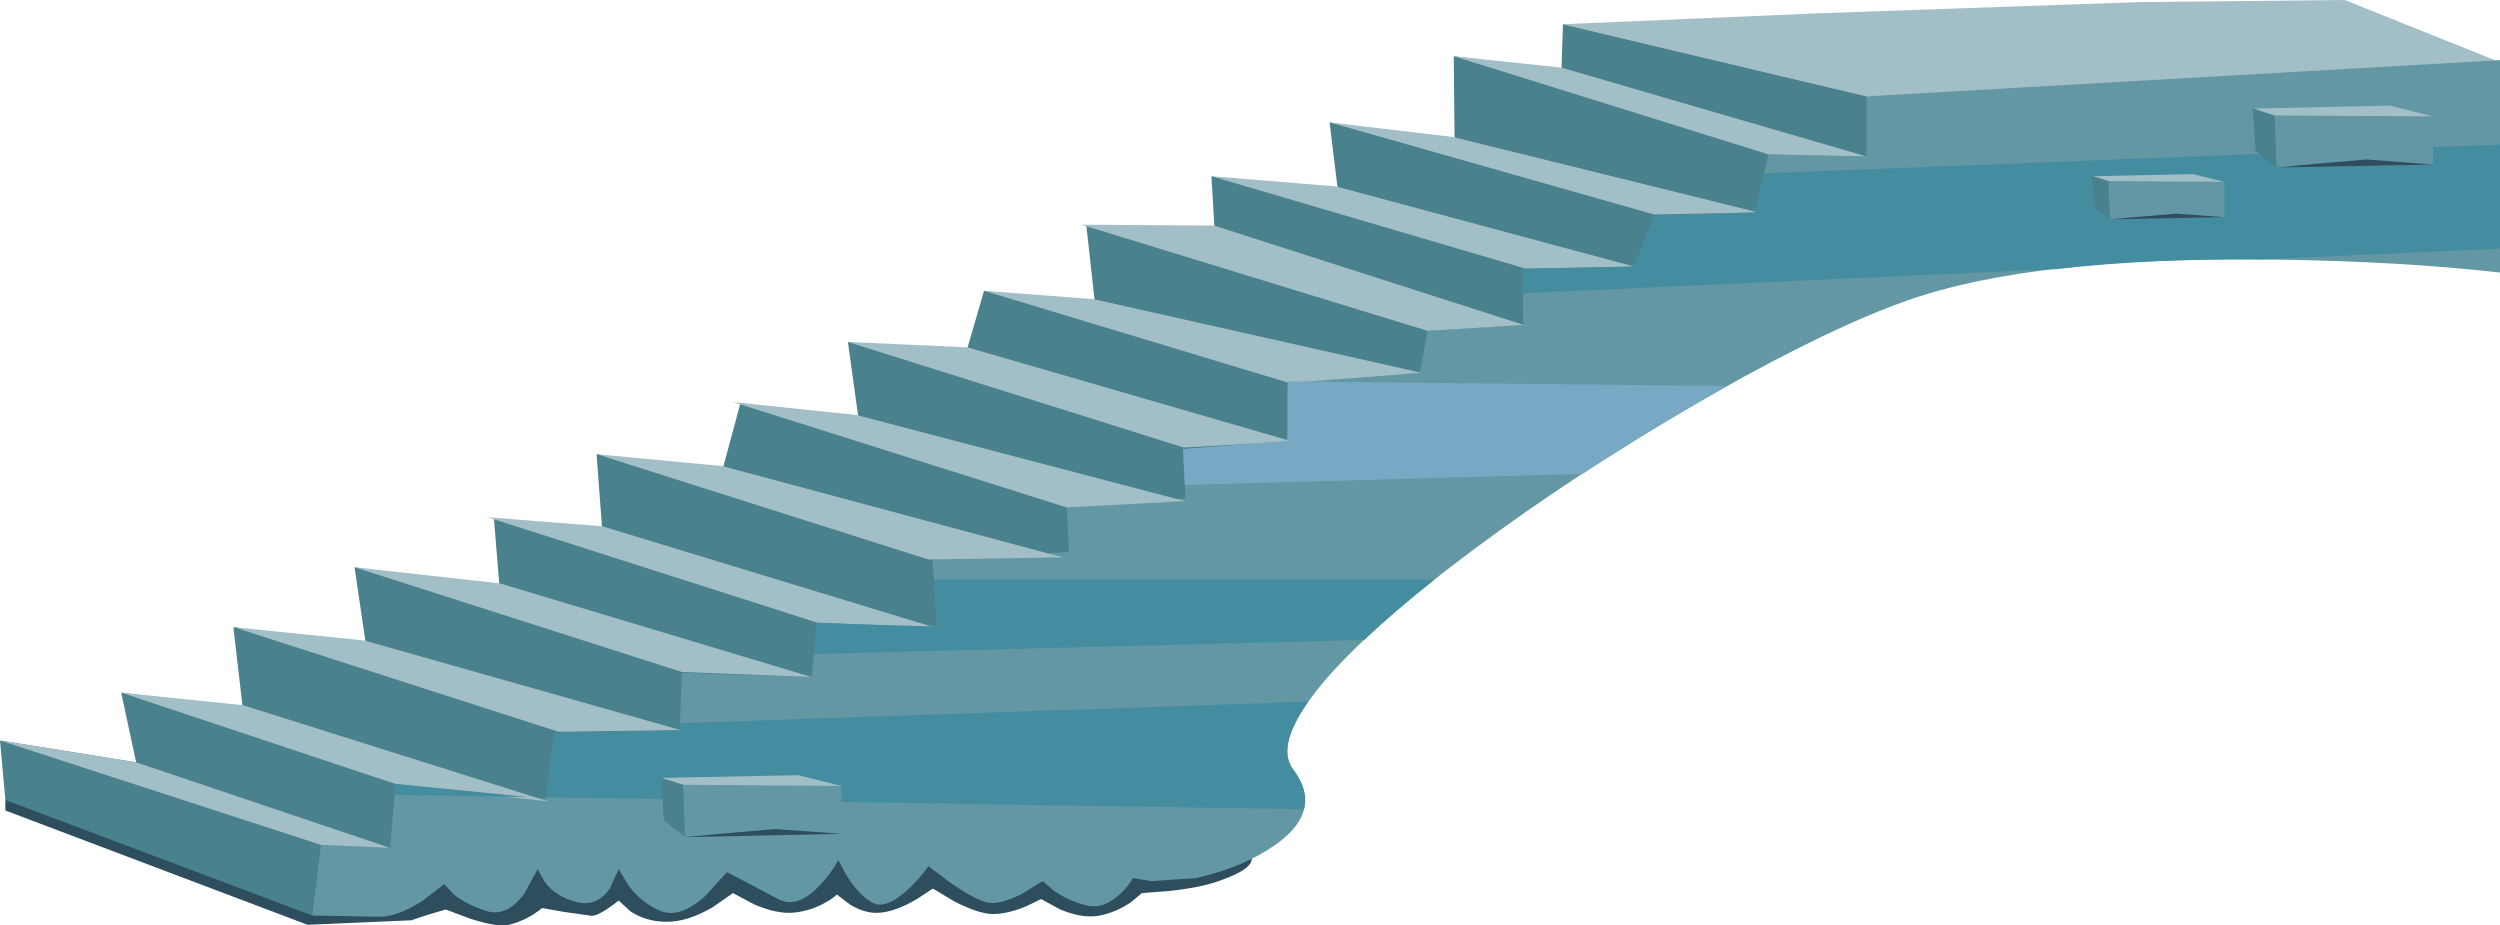 <?xml version="1.0" encoding="UTF-8" standalone="no"?>
<svg xmlns:xlink="http://www.w3.org/1999/xlink" height="154.65px" width="417.8px" xmlns="http://www.w3.org/2000/svg">
  <g transform="matrix(1.0, 0.0, 0.0, 1.0, 0.0, 0.0)">
    <use height="154.65" transform="matrix(1.0, 0.0, 0.0, 1.0, 0.0, 0.0)" width="417.8" xlink:href="#shape0"/>
  </g>
  <defs>
    <g id="shape0" transform="matrix(1.0, 0.0, 0.0, 1.0, 0.0, 0.0)">
      <path d="M391.85 0.0 L417.8 10.4 375.6 19.45 311.95 16.1 261.2 4.05 304.35 2.2 357.5 0.35 391.85 0.0" fill="#a2bec6" fill-rule="evenodd" stroke="none"/>
      <path d="M207.9 140.2 Q210.05 142.85 208.8 144.5 207.8 145.8 203.65 147.25 200.55 148.35 195.4 148.9 L190.85 149.25 188.9 150.85 Q186.35 152.55 183.55 153.05 180.75 153.5 177.1 151.95 L174.0 150.25 171.4 151.5 Q168.35 152.75 165.95 152.75 163.6 152.75 159.5 150.65 L155.9 148.5 153.15 150.3 Q149.9 152.2 147.35 152.5 144.85 152.85 142.1 151.2 L139.85 149.5 Q139.2 150.15 138.0 150.8 135.6 152.2 132.8 152.5 130.0 152.85 125.95 151.1 L122.5 149.25 119.05 151.65 Q114.9 154.05 111.45 154.05 108.0 154.05 105.35 152.3 L103.4 150.5 Q100.15 153.05 98.9 153.05 L94.25 152.4 90.6 151.75 Q88.1 153.8 85.05 154.55 83.2 155.0 78.65 153.55 L74.5 152.0 Q71.75 152.75 68.75 153.8 L51.4 154.55 0.9 135.45 0.9 133.7 Q51.9 134.4 103.3 135.55 206.0 137.85 207.9 140.2" fill="#2e4d5d" fill-rule="evenodd" stroke="none"/>
      <path d="M321.75 31.4 Q322.3 31.75 287.5 55.7 252.7 79.6 240.6 87.2 230.55 93.5 189.15 114.45 168.5 124.9 150.15 133.95 L113.25 137.2 Q75.3 141.0 71.5 143.25 65.45 146.75 52.2 153.0 L0.9 133.7 0.0 123.75 22.75 127.4 20.25 115.75 40.6 118.6 39.0 104.8 61.2 108.05 59.25 94.8 83.55 99.0 82.55 86.7 100.65 88.7 99.7 75.9 120.5 79.4 123.75 67.35 143.6 70.85 141.7 57.15 161.2 59.8 164.45 48.6 183.05 51.25 181.55 37.7 203.15 41.2 202.45 29.45 223.75 33.2 222.2 20.45 243.1 24.9 242.95 9.4 260.95 11.8 261.2 4.05 311.95 16.1 Q321.0 30.9 321.75 31.4" fill="#49828d" fill-rule="evenodd" stroke="none"/>
      <path d="M417.8 45.55 Q401.55 43.7 381.05 43.4 340.0 42.7 318.65 50.25 305.9 54.75 286.7 65.6 267.7 76.35 250.55 88.7 232.1 102.0 222.8 112.15 212.35 123.7 216.15 128.65 221.2 135.3 213.4 141.0 208.0 144.9 199.9 146.75 L192.4 147.25 189.35 146.75 Q188.5 148.2 187.1 149.5 184.25 152.1 181.3 151.25 178.35 150.45 176.0 148.75 L174.25 147.25 170.75 149.4 Q166.8 151.4 164.7 150.75 162.6 150.15 158.65 147.4 L155.15 144.75 Q153.7 146.85 151.75 148.65 147.9 152.2 145.6 150.75 143.3 149.3 141.5 146.35 L140.1 143.75 Q138.85 146.05 136.95 148.0 133.2 151.95 130.05 150.25 L121.5 145.75 117.85 149.75 Q113.6 153.55 110.45 152.25 107.3 151.0 105.05 148.0 L103.4 145.25 101.9 148.5 Q99.75 151.6 96.35 150.75 93.0 149.9 91.1 147.5 L89.85 145.25 87.6 149.4 Q84.65 153.3 81.3 152.25 77.95 151.2 75.75 149.4 L74.25 147.75 70.6 150.55 Q66.3 153.35 63.05 153.2 L52.2 153.0 53.65 141.2 65.2 141.7 66.1 131.0 91.25 133.5 92.7 122.5 113.6 122.1 113.95 112.45 135.65 113.15 136.55 104.15 156.65 104.7 155.85 93.5 178.65 92.25 178.3 84.75 198.15 83.3 197.7 75.05 215.15 73.7 215.2 63.75 237.3 62.3 238.6 55.3 254.55 54.3 254.5 44.9 273.1 44.55 276.45 36.1 293.35 35.5 295.55 25.8 311.95 26.15 311.95 16.1 417.8 10.05 417.8 45.55" fill="#6397a3" fill-rule="evenodd" stroke="none"/>
      <path d="M53.65 141.2 L0.0 123.75 22.75 127.4 65.2 141.7 53.65 141.2" fill="#a2bec6" fill-rule="evenodd" stroke="none"/>
      <path d="M40.6 117.85 L91.7 133.95 66.2 131.05 20.25 115.75 40.6 117.85" fill="#a2bec6" fill-rule="evenodd" stroke="none"/>
      <path d="M60.95 107.05 L113.7 122.0 93.35 122.3 39.0 104.8 60.95 107.05" fill="#a2bec6" fill-rule="evenodd" stroke="none"/>
      <path d="M113.95 112.3 L59.25 94.8 83.55 97.5 135.65 113.15 113.95 112.3" fill="#a2bec6" fill-rule="evenodd" stroke="none"/>
      <path d="M100.65 87.95 L156.15 104.85 136.55 104.05 81.5 86.45 100.65 87.95" fill="#a2bec6" fill-rule="evenodd" stroke="none"/>
      <path d="M120.75 77.9 L177.6 93.15 155.15 93.5 99.7 75.9 120.75 77.9" fill="#a2bec6" fill-rule="evenodd" stroke="none"/>
      <path d="M178.25 84.8 L122.5 67.2 143.1 69.35 198.05 83.75 178.25 84.8" fill="#a2bec6" fill-rule="evenodd" stroke="none"/>
      <path d="M197.85 74.8 L141.7 57.15 161.7 58.05 215.85 73.75 197.85 74.8" fill="#a2bec6" fill-rule="evenodd" stroke="none"/>
      <path d="M215.45 64.0 L164.45 48.6 182.8 50.0 237.55 62.3 215.45 64.0" fill="#a2bec6" fill-rule="evenodd" stroke="none"/>
      <path d="M202.9 37.7 L254.65 54.3 238.6 55.3 180.7 37.55 202.9 37.7" fill="#a2bec6" fill-rule="evenodd" stroke="none"/>
      <path d="M255.0 44.9 L202.45 29.45 223.25 31.15 273.1 44.55 255.0 44.9" fill="#a2bec6" fill-rule="evenodd" stroke="none"/>
      <path d="M276.45 35.85 L222.2 20.45 242.85 22.9 293.85 35.5 276.45 35.85" fill="#a2bec6" fill-rule="evenodd" stroke="none"/>
      <path d="M311.95 26.15 L295.55 25.8 242.95 9.4 260.95 11.3 311.95 26.15" fill="#a2bec6" fill-rule="evenodd" stroke="none"/>
      <path d="M65.95 132.85 L66.1 131.0 88.35 133.2 65.95 132.85" fill="#448ca0" fill-rule="evenodd" stroke="none"/>
      <path d="M218.65 117.25 Q213.25 124.9 216.15 128.65 218.7 132.05 217.9 135.25 L91.3 133.25 92.7 122.5 113.6 122.1 113.65 120.85 218.65 117.25" fill="#448ca0" fill-rule="evenodd" stroke="none"/>
      <path d="M239.75 96.85 Q232.8 102.35 228.0 106.95 L136.05 109.3 136.55 104.15 156.65 104.7 156.1 96.85 239.75 96.85" fill="#448ca0" fill-rule="evenodd" stroke="none"/>
      <path d="M288.7 64.5 Q277.0 71.05 264.45 79.2 L198.0 81.05 197.7 75.05 215.15 73.7 215.2 63.75 288.7 64.5" fill="#78a8c3" fill-rule="evenodd" stroke="none"/>
      <path d="M417.8 24.15 L417.8 41.55 378.2 43.35 Q358.75 43.2 343.9 44.95 L254.5 49.0 254.5 44.9 273.1 44.55 276.45 36.1 293.35 35.5 294.8 28.95 417.8 24.15" fill="#448ca0" fill-rule="evenodd" stroke="none"/>
      <path d="M140.6 139.35 L114.5 139.9 114.15 131.0 140.6 131.35 140.6 139.35" fill="#6397a3" fill-rule="evenodd" stroke="none"/>
      <path d="M133.4 129.55 L140.6 131.35 114.15 131.15 110.45 130.0 133.4 129.55" fill="#a2bec6" fill-rule="evenodd" stroke="none"/>
      <path d="M110.45 130.0 L114.15 131.2 114.5 139.9 110.95 137.1 110.45 130.0" fill="#49828d" fill-rule="evenodd" stroke="none"/>
      <path d="M129.55 138.55 L140.6 139.35 114.5 139.9 120.75 139.3 129.55 138.55" fill="#2e4d5d" fill-rule="evenodd" stroke="none"/>
      <path d="M406.6 27.5 L380.45 28.0 380.15 19.1 406.6 19.45 406.6 27.5" fill="#6397a3" fill-rule="evenodd" stroke="none"/>
      <path d="M380.15 19.3 L376.45 18.15 399.4 17.65 406.6 19.45 380.15 19.3" fill="#a2bec6" fill-rule="evenodd" stroke="none"/>
      <path d="M376.45 18.1 L380.15 19.35 380.45 28.0 376.95 25.2 376.45 18.1" fill="#49828d" fill-rule="evenodd" stroke="none"/>
      <path d="M380.45 28.0 L386.75 27.4 395.55 26.65 406.6 27.5 380.45 28.0" fill="#2e4d5d" fill-rule="evenodd" stroke="none"/>
      <path d="M371.75 36.3 L352.6 36.65 352.35 30.15 371.75 30.4 371.75 36.3" fill="#6397a3" fill-rule="evenodd" stroke="none"/>
      <path d="M366.5 29.1 L371.75 30.4 352.35 30.25 349.65 29.45 366.5 29.1" fill="#a2bec6" fill-rule="evenodd" stroke="none"/>
      <path d="M349.65 29.4 L352.35 30.3 352.6 36.65 350.0 34.65 349.65 29.4" fill="#49828d" fill-rule="evenodd" stroke="none"/>
      <path d="M352.6 36.65 L363.65 35.7 371.75 36.3 352.6 36.65" fill="#2e4d5d" fill-rule="evenodd" stroke="none"/>
    </g>
  </defs>
</svg>
